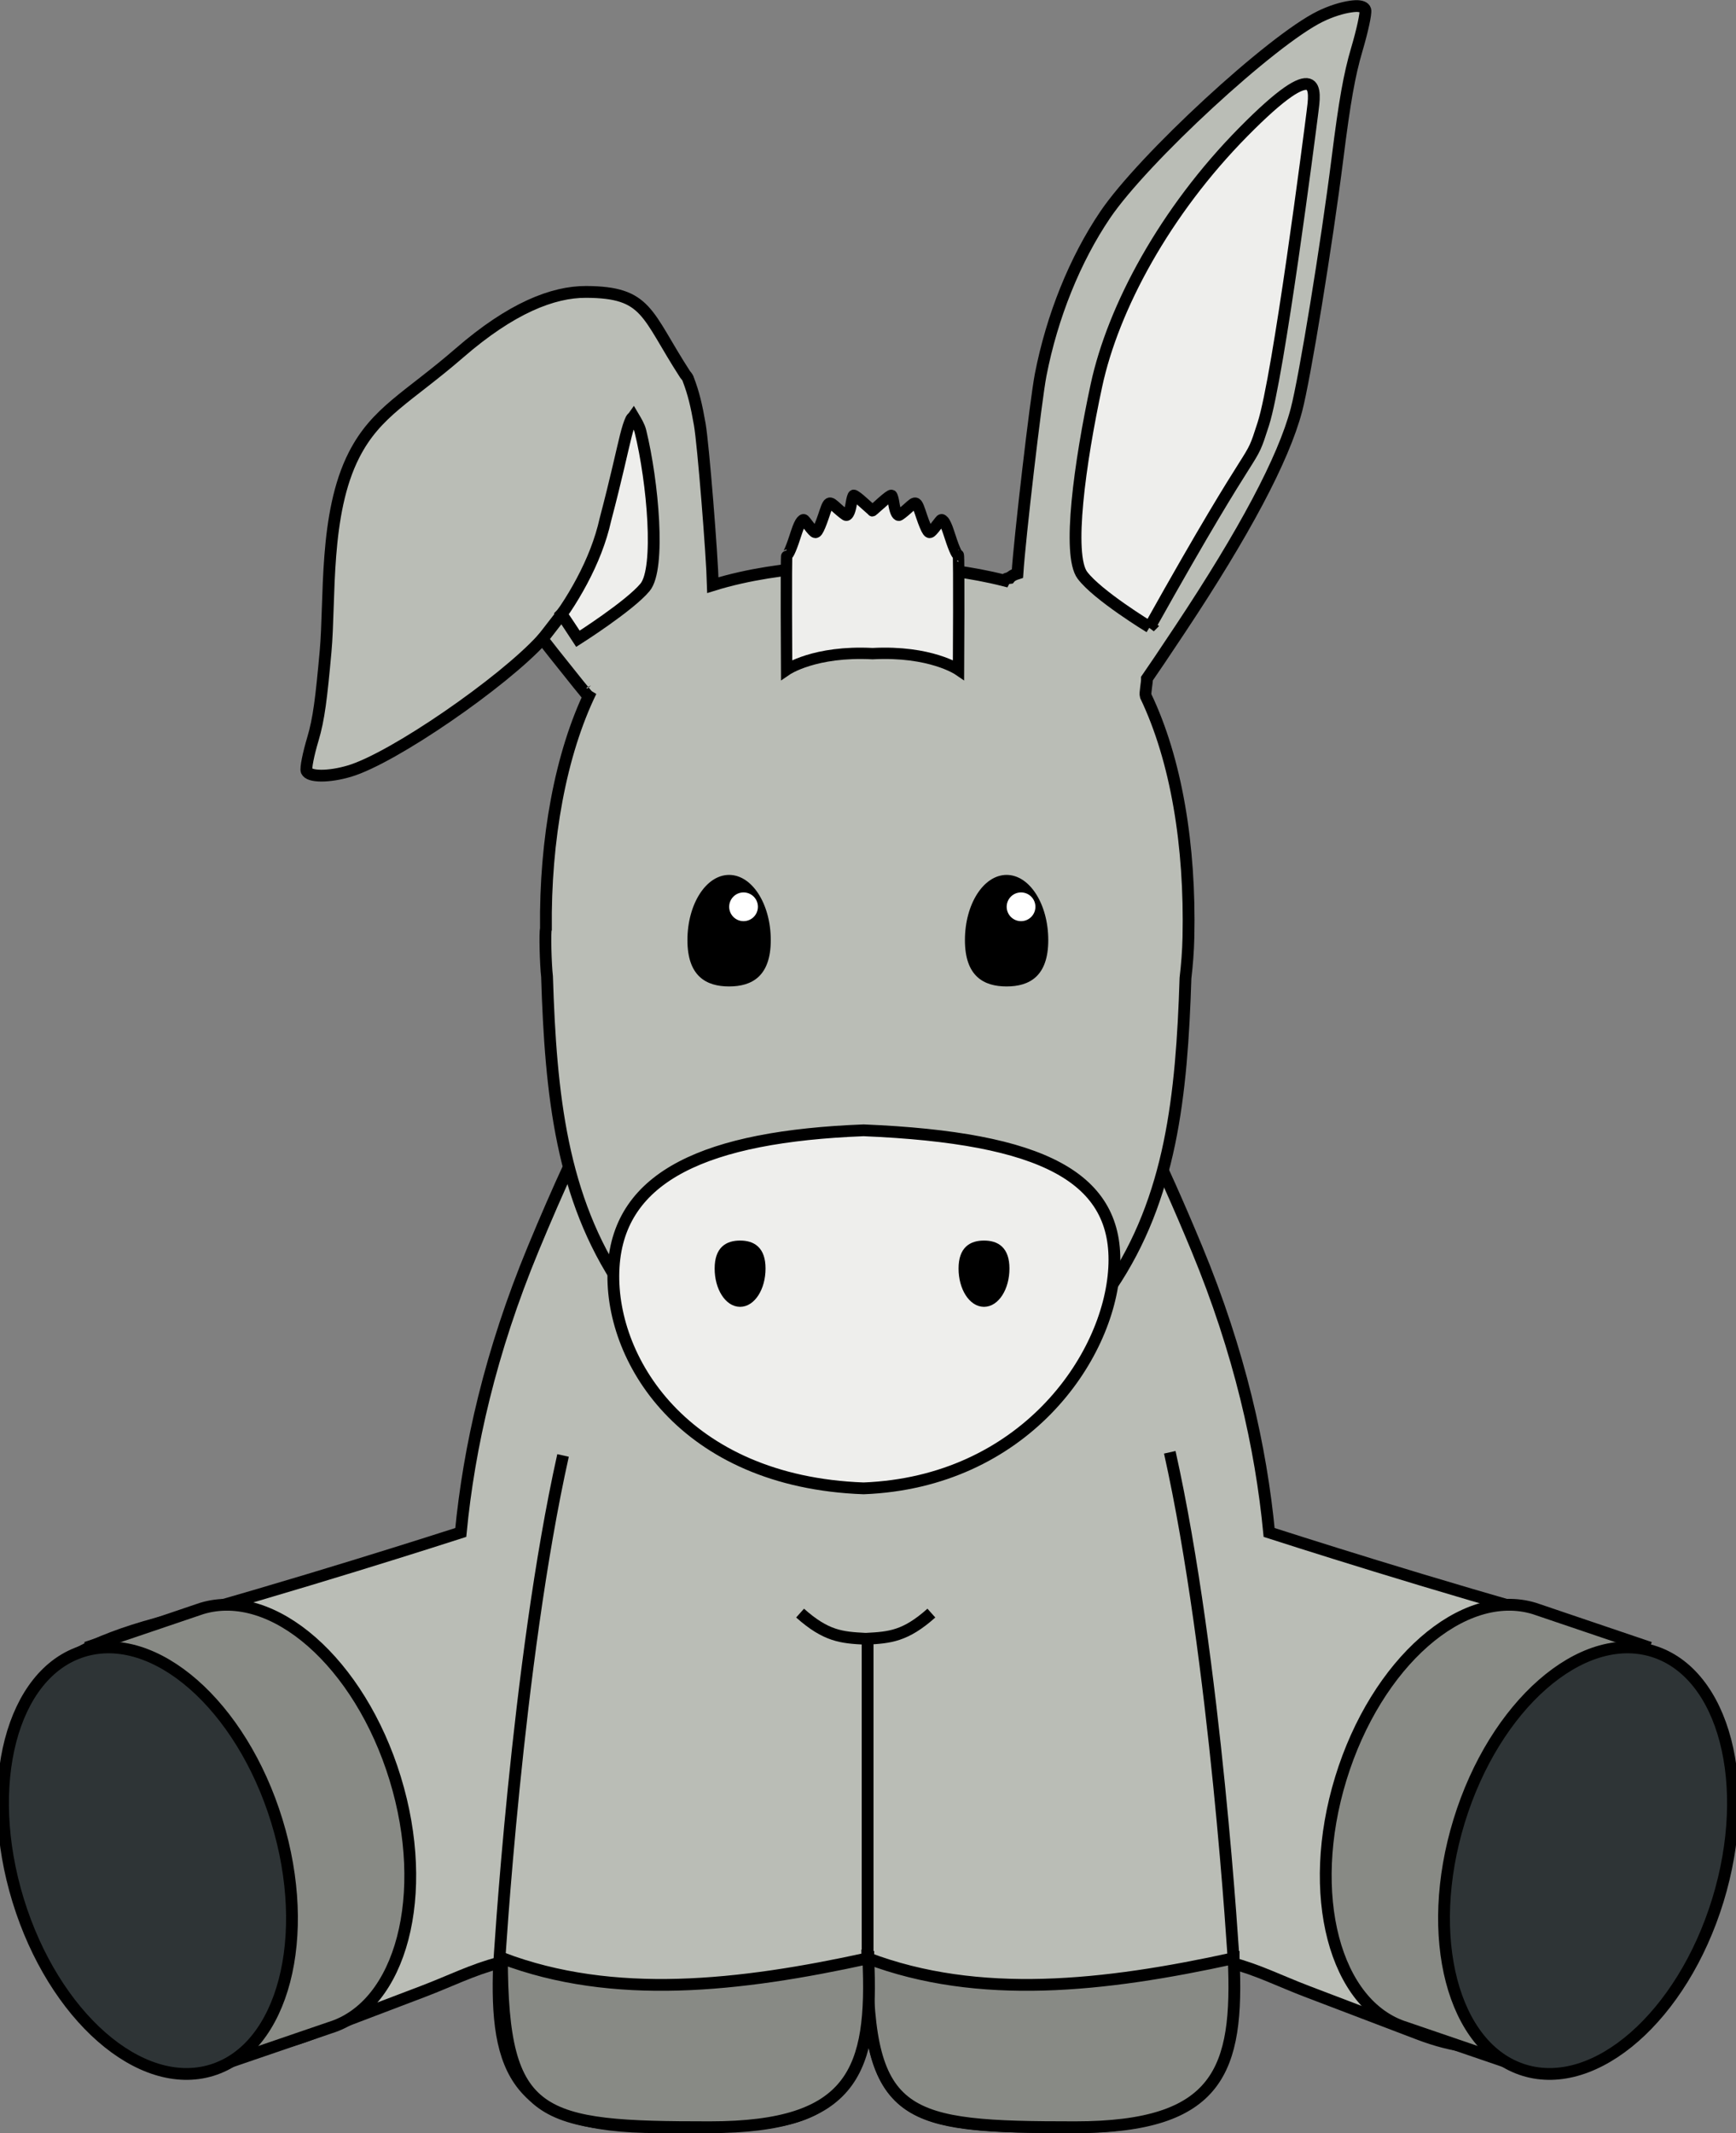 <?xml version="1.0" encoding="UTF-8" standalone="no"?>
<!-- Created with Inkscape (http://www.inkscape.org/) -->

<svg
   xmlns:dc="http://purl.org/dc/elements/1.1/"
   xmlns:cc="http://creativecommons.org/ns#"
   xmlns:rdf="http://www.w3.org/1999/02/22-rdf-syntax-ns#"
   xmlns:svg="http://www.w3.org/2000/svg"
   xmlns="http://www.w3.org/2000/svg"
   xmlns:sodipodi="http://sodipodi.sourceforge.net/DTD/sodipodi-0.dtd"
   xmlns:inkscape="http://www.inkscape.org/namespaces/inkscape"
   width="419.248"
   height="515.031"
   id="svg4207"
   version="1.1"
   inkscape:version="0.48.5 r10040"
   sodipodi:docname="ane.svg"
   inkscape:export-filename="/home/max/www/baleineSVG/version_plus/images/ane.png"
   inkscape:export-xdpi="105"
   inkscape:export-ydpi="105">
  <rect width="100%" height="100%" fill="#808080" stroke="none"/>
  <defs
     id="defs4209" />
  <sodipodi:namedview
     id="base"
     pagecolor="#ffffff"
     bordercolor="#666666"
     borderopacity="1.0"
     inkscape:pageopacity="0.0"
     inkscape:pageshadow="2"
     inkscape:zoom="0.52054069"
     inkscape:cx="353.9862"
     inkscape:cy="150.32382"
     inkscape:document-units="px"
     inkscape:current-layer="layer1"
     showgrid="false"
     fit-margin-top="0"
     fit-margin-left="0"
     fit-margin-right="0"
     fit-margin-bottom="0"
     inkscape:window-width="1600"
     inkscape:window-height="834"
     inkscape:window-x="0"
     inkscape:window-y="27"
     inkscape:window-maximized="1" />
  <g
     inkscape:label="Layer 1"
     inkscape:groupmode="layer"
     id="layer1"
     transform="translate(-142.887,-168.156)">
    <path
       inkscape:connector-curvature="0"
       style="fill:#babdb6;fill-opacity:1;stroke:#000000;stroke-width:2.848;stroke-linecap:butt;stroke-linejoin:miter;stroke-miterlimit:4;stroke-opacity:1;stroke-dasharray:none"
       d="m 326.076,400.746 c -16.431,-0.014 -29.722,9.306 -54.423,68.93 -10.308,24.882 -15.517,47.943 -17.488,68.485 -2.738,0.885 -41.544,13.371 -73.246,21.938 -32.853,8.878 -33.574,21.019 -34.176,31.417 -0.602,10.397 9.579,20.743 16.954,37.513 7.375,16.77 21.346,42.772 54.245,30.26 l 27.145,-10.324 c 6.487,-2.467 11.993,-5.268 18.334,-6.897 -1.047,26.224 3.9,39.694 38.314,39.694 37.886,0 47.302,-1.534 49.394,-32.04 0.242,1.1e-4 0.424,0 0.667,0 0.227,0 0.397,10e-5 0.623,0 2.103,30.506 11.553,32.04 49.439,32.04 34.414,0 39.361,-13.47 38.314,-39.694 6.347,1.628 11.855,4.429 18.334,6.897 l 27.1,10.324 c 32.892,12.53 46.87,-13.489 54.245,-30.26 7.375,-16.771 17.556,-27.116 16.954,-37.513 -0.602,-10.397 -1.322,-22.539 -34.176,-31.417 -31.703,-8.567 -70.508,-21.053 -73.246,-21.938 -1.972,-20.542 -7.136,-43.602 -17.444,-68.485 -35.928,-86.726 -47.782,-66.972 -80.144,-66.972 -10.113,0 -18.252,-1.951 -25.721,-1.958 z"
       id="corps"
       class="section"
       inkscape:label="#path3415" />
    <path
       id="path3428"
       style="fill:none;stroke:#000000;stroke-width:2.848;stroke-linecap:butt;stroke-linejoin:miter;stroke-miterlimit:4;stroke-opacity:1;stroke-dasharray:none"
       d="m 367.815,557.632 c -6.281,5.603 -10.056,5.9 -15.663,6.197 l -0.382,0 c -5.607,-0.297 -9.381,-0.594 -15.663,-6.197"
       inkscape:connector-curvature="0"
       sodipodi:nodetypes="cccc" />
    <path
       style="fill:none;stroke:#000000;stroke-width:2.848;stroke-linecap:butt;stroke-linejoin:miter;stroke-opacity:1"
       d="m 278.863,519.569 c -11.148,49.986 -15.463,123.346 -15.463,123.346"
       id="path3431"
       inkscape:connector-curvature="0"
       sodipodi:nodetypes="cc" />
    <path
       sodipodi:nodetypes="cc"
       inkscape:connector-curvature="0"
       id="path3433"
       d="m 425.391,518.806 c 11.148,49.986 15.463,123.346 15.463,123.346"
       style="fill:none;stroke:#000000;stroke-width:2.848;stroke-linecap:butt;stroke-linejoin:miter;stroke-opacity:1" />
    <path
       style="color:#000000;fill:#babdb6;fill-opacity:1;stroke:#000000;stroke-width:2.848;marker:none;visibility:visible;display:inline;overflow:visible;enable-background:accumulate"
       d="m 470.346,169.618 c -0.412,0.014 -0.838,0.058 -1.335,0.133 -1.986,0.293 -4.59,1.061 -7.253,2.358 -11.74,5.715 -42.813,34.377 -51.975,47.926 -7.275,10.758 -12.821,24.468 -15.575,38.626 -1.168,6.006 -5.055,39.453 -5.607,47.97 -0.899,0.285 -1.54,0.647 -1.869,1.068 -0.668,0.071 -1.098,0.256 -1.29,0.623 -16.184,-4.12 -33.108,-3.604 -33.108,-3.604 0,0 -20.005,-0.664 -37.291,4.717 -0.189,-7.451 -2.327,-34.027 -3.159,-38.804 -0.795,-4.558 -1.484,-7.5 -2.803,-10.947 -0.007,-0.011 0.007,-0.034 0,-0.044 -0.136,-0.354 -0.429,-0.726 -0.756,-1.112 -9.464,-14.612 -8.996,-19.83 -23.896,-19.891 -8.014,-0.033 -18.08,3.894 -30.571,14.729 -12.36,10.721 -20.076,14.103 -25.454,24.608 -7.301,14.262 -5.739,34.868 -6.897,47.57 -1.013,11.107 -1.601,16.195 -3.07,21.093 -1.074,3.582 -1.754,7.026 -1.513,7.654 0.577,1.502 5.364,1.532 10.368,0.044 10.552,-3.134 37.144,-21.474 46.591,-31.906 0.908,1.175 1.797,2.302 2.759,3.515 4.503,5.678 8.218,10.296 8.277,10.235 0.006,0 0.665,-1.057 0.694,-1.096 -7.344,15.072 -11.125,35.786 -10.884,57.344 1.7e-4,0.014 -1.7e-4,0.03 0,0.044 -0.27,0.635 -0.085,8.416 0.267,11.481 0.898,28.773 3.515,53.331 18.022,74.848 2.774,4.113 6.486,-5.1 11.481,2.225 0.011,0.016 0.034,0.029 0.044,0.044 0.628,1.61 1.287,3.338 1.958,5.34 l 0.623,0 c 0.332,0.841 0.682,1.706 1.024,2.714 l 43.965,-1.335 43.965,1.335 c 0.341,-1.007 0.648,-1.874 0.979,-2.714 l 0.667,0 c 0.647,-1.931 1.261,-3.596 1.869,-5.162 5.064,-7.697 8.816,1.703 11.614,-2.447 14.448,-21.429 17.069,-45.87 17.978,-74.492 0.376,-3.176 0.638,-6.467 0.712,-9.879 0.477,-22.083 -2.913,-42.767 -10.324,-58.25 -0.213,-0.641 0.338,-3.137 0.311,-4.183 1.39,-1.989 4.106,-6.029 7.965,-11.837 15.556,-23.409 24.985,-41.126 28.124,-52.999 2.031,-7.684 7.327,-40.129 9.923,-60.786 1.713,-13.629 2.846,-20.128 4.672,-26.299 1.335,-4.513 2.263,-8.799 2.047,-9.523 -0.193,-0.649 -1.034,-0.956 -2.269,-0.934 z"
       id="tete"
       class="section"
       inkscape:connector-curvature="0"
       sodipodi:nodetypes="cccsscccccscccssssccccsccccccccccccccccccsccsssccc"
       inkscape:label="#path3088" />
    <g
       inkscape:export-ydpi="200"
       inkscape:export-xdpi="200"
       inkscape:export-filename="/home/sarah/path11805.png"
       transform="matrix(-1.623,0,0,1.623,-496.78,-2227.158)"
       id="g3090">
      <g
         id="g3092"
         transform="matrix(0.734,0,0,0.734,-147.07,437.515)">
        <g
           id="g3094">
          <path
             style="color:#000000;fill:#000000;fill-opacity:1;fill-rule:nonzero;stroke:none;stroke-width:2;marker:none;visibility:visible;display:inline;overflow:visible;enable-background:accumulate"
             d="m -532.203,1605.177 c 0,7.301 -3.782,9.386 -8.447,9.386 -4.665,0 -8.447,-2.085 -8.447,-9.386 0,-7.301 3.782,-13.22 8.447,-13.22 4.665,0 8.447,5.919 8.447,13.22 z"
             id="path3096"
             inkscape:connector-curvature="0"
             sodipodi:nodetypes="sssss" />
        </g>
        <path
           sodipodi:type="arc"
           style="color:#000000;fill:#ffffff;fill-opacity:1;fill-rule:nonzero;stroke:none;stroke-width:2;marker:none;visibility:visible;display:inline;overflow:visible;enable-background:accumulate"
           id="path3098"
           sodipodi:cx="-543.66968"
           sodipodi:cy="1602.5167"
           sodipodi:rx="2.911571"
           sodipodi:ry="2.911571"
           d="m -540.758,1602.517 c 0,1.608 -1.304,2.912 -2.912,2.912 -1.608,0 -2.912,-1.304 -2.912,-2.912 0,-1.608 1.304,-2.912 2.912,-2.912 1.608,0 2.912,1.304 2.912,2.912 z"
           transform="translate(0.091,-4.098)" />
      </g>
      <g
         transform="matrix(0.734,0,0,0.734,-105.779,437.515)"
         id="g3100">
        <g
           id="g3102">
          <path
             sodipodi:nodetypes="sssss"
             inkscape:connector-curvature="0"
             id="path3104"
             d="m -532.203,1605.177 c 0,7.301 -3.782,9.386 -8.447,9.386 -4.665,0 -8.447,-2.085 -8.447,-9.386 0,-7.301 3.782,-13.22 8.447,-13.22 4.665,0 8.447,5.919 8.447,13.22 z"
             style="color:#000000;fill:#000000;fill-opacity:1;fill-rule:nonzero;stroke:none;stroke-width:2;marker:none;visibility:visible;display:inline;overflow:visible;enable-background:accumulate" />
        </g>
        <path
           transform="translate(0.091,-4.098)"
           d="m -540.758,1602.517 c 0,1.608 -1.304,2.912 -2.912,2.912 -1.608,0 -2.912,-1.304 -2.912,-2.912 0,-1.608 1.304,-2.912 2.912,-2.912 1.608,0 2.912,1.304 2.912,2.912 z"
           sodipodi:ry="2.911571"
           sodipodi:rx="2.911571"
           sodipodi:cy="1602.5167"
           sodipodi:cx="-543.66968"
           id="path3106"
           style="color:#000000;fill:#ffffff;fill-opacity:1;fill-rule:nonzero;stroke:none;stroke-width:2;marker:none;visibility:visible;display:inline;overflow:visible;enable-background:accumulate"
           sodipodi:type="arc" />
      </g>
    </g>
    <path
       inkscape:export-ydpi="200"
       inkscape:export-xdpi="200"
       inkscape:export-filename="/home/sarah/path11805.png"
       sodipodi:nodetypes="scscs"
       inkscape:connector-curvature="0"
       id="museau"
       class="section"
       d="m 411.967,474.327 c -1.247,21.88 -22.086,51.691 -60.513,53.187 -43.578,-1.571 -61.748,-31.544 -60.373,-53.486 1.375,-21.943 22.296,-31.482 60.373,-32.963 43.414,1.806 61.76,11.382 60.513,33.263 z"
       clip-path="none"
       style="color:#000000;fill:#eeeeec;fill-opacity:1;fill-rule:nonzero;stroke:#000000;stroke-width:2.848;marker:none;visibility:visible;display:inline;overflow:visible;enable-background:accumulate"
       inkscape:label="#path3110" />
    <g
       inkscape:export-ydpi="200"
       inkscape:export-xdpi="200"
       inkscape:export-filename="/home/sarah/path11805.png"
       transform="matrix(-1.424,0,0,1.424,-393.041,-1940.432)"
       id="g3112">
      <path
         sodipodi:nodetypes="sssss"
         inkscape:connector-curvature="0"
         id="path3114"
         d="m -539.377,1695.838 c 0,-3.334 -1.727,-4.287 -3.858,-4.287 -2.131,0 -3.858,0.952 -3.858,4.287 0,3.335 1.727,6.038 3.858,6.038 2.131,0 3.858,-2.703 3.858,-6.038 z"
         style="color:#000000;fill:#000000;fill-opacity:1;fill-rule:nonzero;stroke:#000000;stroke-width:0.913;marker:none;visibility:visible;display:inline;overflow:visible;enable-background:accumulate" />
      <path
         style="color:#000000;fill:#000000;fill-opacity:1;fill-rule:nonzero;stroke:#000000;stroke-width:0.913;marker:none;visibility:visible;display:inline;overflow:visible;enable-background:accumulate"
         d="m -498.011,1695.838 c 0,-3.334 -1.727,-4.287 -3.858,-4.287 -2.131,0 -3.858,0.952 -3.858,4.287 0,3.335 1.727,6.038 3.858,6.038 2.131,0 3.858,-2.703 3.858,-6.038 z"
         id="path3116"
         inkscape:connector-curvature="0"
         sodipodi:nodetypes="sssss" />
    </g>
    <path
       inkscape:export-ydpi="200"
       inkscape:export-xdpi="200"
       inkscape:export-filename="/home/sarah/path11805.png"
       sodipodi:nodetypes="scsscccccccscccscccccccsscscs"
       inkscape:connector-curvature="0"
       d="m 355.783,289.537 c 1.166,-1.08 2.25,-1.883 2.409,-1.784 0.159,0.098 0.404,0.942 0.543,1.874 0.274,1.827 0.738,2.941 1.226,2.941 0.168,0 1.137,-0.748 2.154,-1.663 2.138,-1.923 2.043,-1.98 3.396,2.056 0.499,1.489 1.138,3.011 1.42,3.382 0.54,0.711 0.681,0.598 2.913,-2.33 0.376,-0.493 0.481,-0.496 0.937,-0.021 0.283,0.294 0.795,1.415 1.138,2.492 1.219,3.823 2.008,5.696 2.399,5.696 l -3e-5,0 c 0.218,0 0.05,27.694 0.05,27.694 0,0 -6.759,-4.635 -20.756,-3.901 -13.997,-0.734 -20.756,3.901 -20.756,3.901 0,0 -0.168,-27.694 0.05,-27.694 l -4e-5,0 c 0.391,0 1.18,-1.873 2.399,-5.696 0.343,-1.077 0.856,-2.198 1.138,-2.492 0.457,-0.474 0.561,-0.472 0.937,0.021 2.232,2.928 2.373,3.041 2.913,2.33 0.282,-0.371 0.921,-1.893 1.42,-3.382 1.353,-4.036 1.258,-3.978 3.396,-2.056 1.017,0.914 1.986,1.663 2.154,1.663 0.488,0 0.952,-1.114 1.226,-2.941 0.14,-0.932 0.384,-1.776 0.543,-1.874 0.159,-0.098 1.243,0.705 2.409,1.784 1.166,1.08 2.267,1.963 2.17,1.963 -0.097,0 1.003,-0.883 2.17,-1.963 z"
       style="fill:#eeeeec;fill-opacity:1;stroke:#000000;stroke-width:2.741px;stroke-linecap:butt;stroke-linejoin:miter;stroke-opacity:1"
       id="crete"
       class="section"
       inkscape:label="#path3118" />
    <g
       inkscape:export-ydpi="200"
       inkscape:export-xdpi="200"
       inkscape:export-filename="/home/sarah/path11805.png"
       style="stroke-width:2;stroke-miterlimit:4;stroke-dasharray:none"
       id="g3126"
       transform="matrix(0.995,-0.105,0.105,0.995,-700.639,-976.029)"
       inkscape:transform-center-x="22.028959"
       inkscape:transform-center-y="-22.028962" />
    <g
       inkscape:transform-center-y="-22.028962"
       inkscape:transform-center-x="-22.028962"
       transform="matrix(-0.995,-0.105,-0.105,0.995,200.839,-976.029)"
       id="g3134"
       style="stroke-width:2;stroke-miterlimit:4;stroke-dasharray:none"
       inkscape:export-filename="/home/sarah/path11805.png"
       inkscape:export-xdpi="200"
       inkscape:export-ydpi="200" />
    <path
       sodipodi:nodetypes="ccscc"
       inkscape:connector-curvature="0"
       id="patarriere1"
       class="section"
       d="m 163.691,565.973 27.864,-9.445 c 17.256,-5.292 38.193,13.072 46.764,41.018 8.571,27.946 1.53,54.892 -15.726,60.184 l -26.668,9.123"
       style="color:#000000;fill:#888a85;fill-opacity:1;fill-rule:nonzero;stroke:#000000;stroke-width:2.848;stroke-linecap:butt;stroke-linejoin:miter;stroke-miterlimit:4;stroke-opacity:1;stroke-dashoffset:0;marker:none;visibility:visible;display:inline;overflow:visible;enable-background:accumulate"
       inkscape:label="#path3130" />
    <path
       style="color:#000000;fill:#888a85;fill-opacity:1;fill-rule:nonzero;stroke:#000000;stroke-width:2.848;stroke-linecap:butt;stroke-linejoin:miter;stroke-miterlimit:4;stroke-opacity:1;stroke-dashoffset:0;marker:none;visibility:visible;display:inline;overflow:visible;enable-background:accumulate"
       d="m 541.331,565.973 -27.864,-9.445 c -17.256,-5.292 -38.193,13.072 -46.764,41.018 -8.571,27.946 -1.53,54.892 15.726,60.184 l 26.668,9.123"
       id="patarriere2"
       class="section"
       inkscape:connector-curvature="0"
       sodipodi:nodetypes="ccscc"
       inkscape:label="#path3138" />
    <path
       sodipodi:type="arc"
       style="color:#000000;fill:#2e3436;fill-opacity:1;fill-rule:nonzero;stroke:#000000;stroke-width:2;stroke-linecap:butt;stroke-linejoin:miter;stroke-miterlimit:4;stroke-opacity:1;stroke-dasharray:none;stroke-dashoffset:0;marker:none;visibility:visible;display:inline;overflow:visible;enable-background:accumulate"
       id="souspat1"
       class="section"
       sodipodi:cx="169.355"
       sodipodi:cy="1642.3101"
       sodipodi:rx="22.950994"
       sodipodi:ry="37.168671"
       d="m 192.306,1642.31 c 0,20.528 -10.276,37.169 -22.951,37.169 -12.675,0 -22.951,-16.641 -22.951,-37.169 0,-20.528 10.276,-37.169 22.951,-37.169 12.675,0 22.951,16.641 22.951,37.169 z"
       transform="matrix(-1.361,0.418,-0.418,-1.361,1095.486,2781.803)"
       inkscape:label="#path3132" />
    <path
       transform="matrix(1.361,0.418,0.418,-1.361,-390.465,2781.803)"
       d="m 192.306,1642.31 c 0,20.528 -10.276,37.169 -22.951,37.169 -12.675,0 -22.951,-16.641 -22.951,-37.169 0,-20.528 10.276,-37.169 22.951,-37.169 12.675,0 22.951,16.641 22.951,37.169 z"
       sodipodi:ry="37.168671"
       sodipodi:rx="22.950994"
       sodipodi:cy="1642.3101"
       sodipodi:cx="169.355"
       id="souspat2"
       class="section"
       style="color:#000000;fill:#2e3436;fill-opacity:1;fill-rule:nonzero;stroke:#000000;stroke-width:2;stroke-linecap:butt;stroke-linejoin:miter;stroke-miterlimit:4;stroke-opacity:1;stroke-dasharray:none;stroke-dashoffset:0;marker:none;visibility:visible;display:inline;overflow:visible;enable-background:accumulate"
       sodipodi:type="arc"
       inkscape:label="#path3140" />
    <path
       inkscape:export-ydpi="200"
       inkscape:export-xdpi="200"
       style="fill:#eeeeec;fill-opacity:1;stroke:#000000;stroke-width:2.848;stroke-miterlimit:4;stroke-dasharray:none"
       d="m 420.53,319.577 c 27.448,-49.062 23.759,-37.616 27.448,-49.062 3.688,-11.446 11.233,-70.207 11.871,-75.295 0.638,-5.087 2.264,-14.407 -16.686,4.788 -18.95,19.195 -31.435,42.404 -35.477,61.163 -4.042,18.759 -7.077,40.995 -3.396,45.884 3.681,4.889 16.24,12.521 16.24,12.521 z"
       id="oreille2"
       class="section"
       inkscape:connector-curvature="0"
       inkscape:label="#path3122" />
    <path
       style="fill:#eeeeec;fill-opacity:1;stroke:#000000;stroke-width:2.848;stroke-miterlimit:4;stroke-dasharray:none"
       d="m 278.505,316.421 c 1.491,2.264 2.19,3.225 3.96,5.963 0,0 12.429,-7.892 16.198,-12.415 3.769,-4.523 1.883,-25.484 -1.112,-37.691 -0.31,-1.263 -1.094,-2.503 -1.691,-3.515 -0.166,0.233 -0.384,0.31 -0.534,0.623 -0.443,0.927 -0.859,2.239 -1.335,4.138 -0.952,3.799 -2.227,9.931 -4.895,20.069 -0.564,2.548 -1.356,5.084 -2.314,7.565 -0.958,2.481 -2.097,4.917 -3.337,7.253 -1.241,2.336 -2.593,4.605 -4.005,6.719 -0.306,0.458 -0.624,0.845 -0.934,1.29 z"
       id="oreille1"
       class="section"
       inkscape:connector-curvature="0"
       inkscape:label="#path3178" />
    <path
       style="fill:none;stroke:#000000;stroke-width:2.848;stroke-linecap:butt;stroke-linejoin:miter;stroke-opacity:1"
       d="m 273.716,322.684 5.022,-6.484"
       id="path3182"
       inkscape:connector-curvature="0" />
    <path
       sodipodi:nodetypes="cscc"
       inkscape:connector-curvature="0"
       id="patavant2"
       class="section"
       d="m 440.816,640.969 c 1.226,26.953 -3.399,40.8 -38.294,40.8 -41.249,0 -50.101,-1.8 -50.184,-40.845 26.938,10.232 57.274,6.874 88.478,0.044 z"
       style="fill:#888a85;fill-opacity:1;stroke:#000000;stroke-width:2.848;stroke-linecap:butt;stroke-linejoin:miter;stroke-miterlimit:4;stroke-opacity:1;stroke-dasharray:none"
       inkscape:label="#path3154" />
    <path
       style="fill:#888a85;fill-opacity:1;stroke:#000000;stroke-width:2.848;stroke-linecap:butt;stroke-linejoin:miter;stroke-miterlimit:4;stroke-opacity:1;stroke-dasharray:none"
       d="m 352.58,640.969 c 1.226,26.953 -3.399,40.8 -38.294,40.8 -41.249,0 -50.101,-1.8 -50.184,-40.845 26.938,10.232 57.274,6.874 88.478,0.044 z"
       id="patavant1"
       class="section"
       inkscape:connector-curvature="0"
       sodipodi:nodetypes="cscc"
       inkscape:label="#path3219" />
    <path
       style="fill:none;stroke:#000000;stroke-width:2.848;stroke-linecap:butt;stroke-linejoin:miter;stroke-opacity:1"
       d="m 352.416,641.235 0,-77.048"
       id="path3458"
       inkscape:connector-curvature="0" />
  </g>
</svg>
